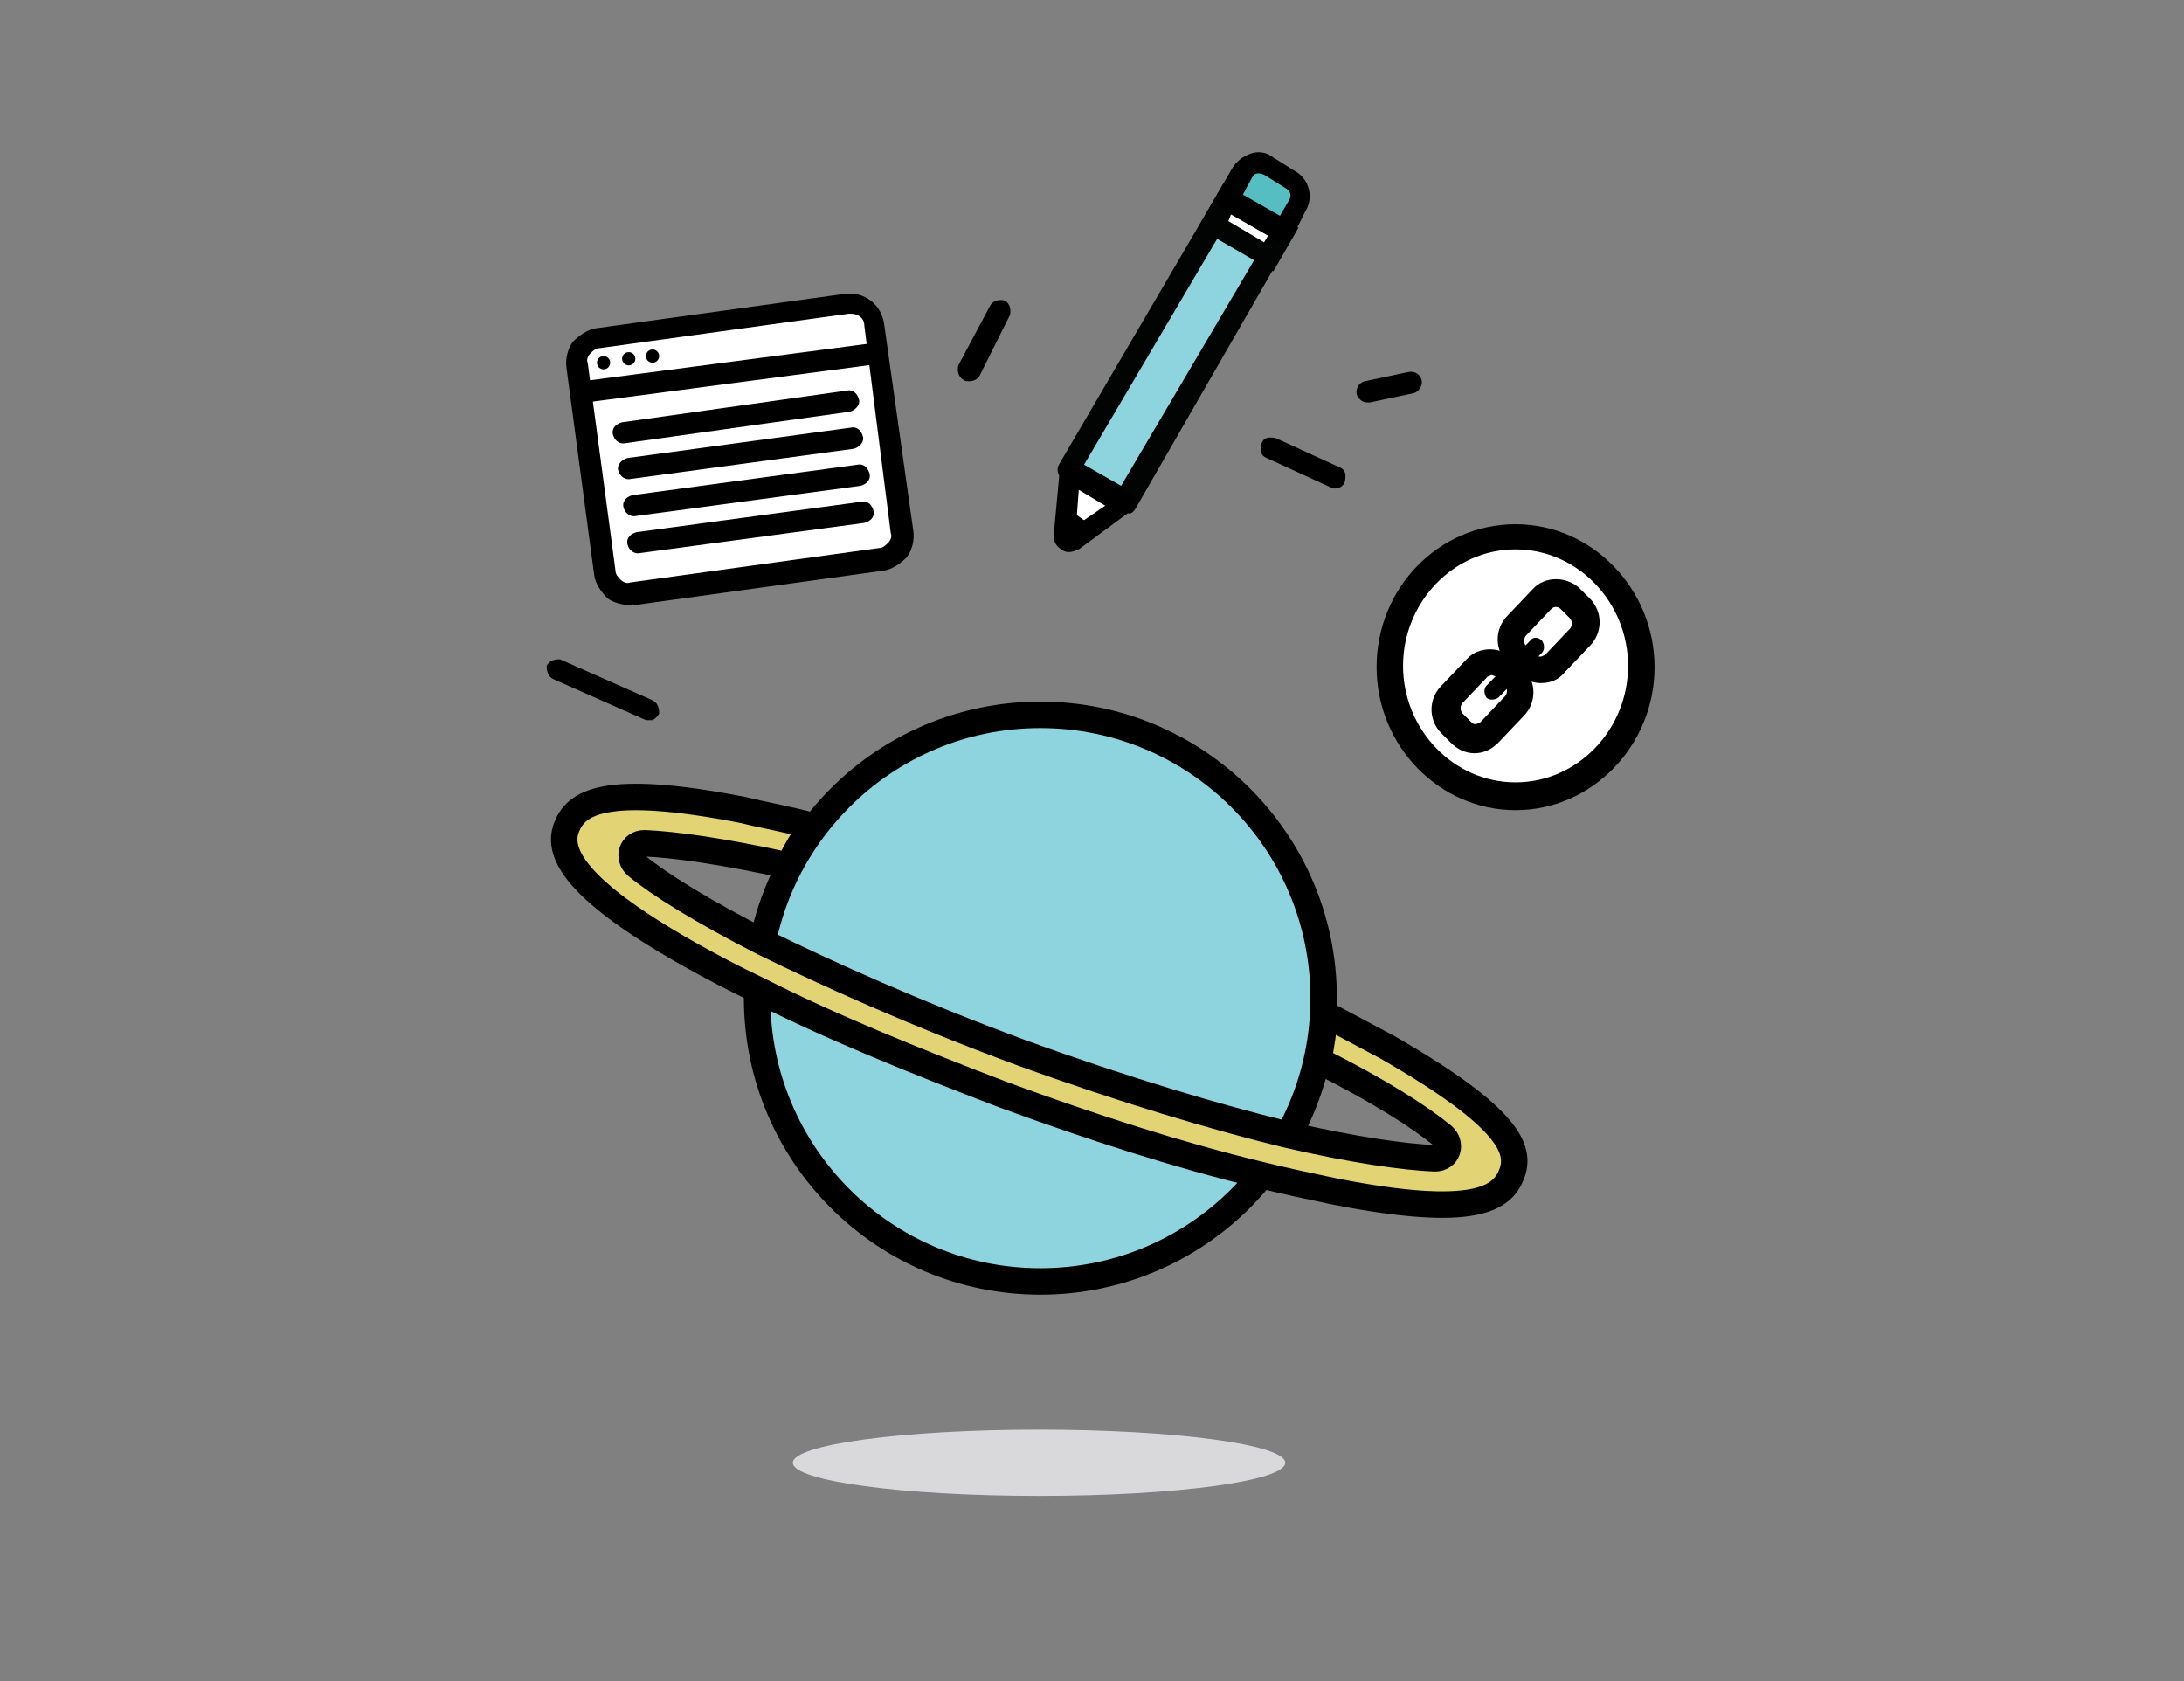 <?xml version="1.0" encoding="utf-8"?>
<!-- Generator: Adobe Illustrator 19.0.0, SVG Export Plug-In . SVG Version: 6.00 Build 0)  -->
<svg version="1.2" baseProfile="tiny" id="Layer_1" xmlns="http://www.w3.org/2000/svg" xmlns:xlink="http://www.w3.org/1999/xlink"
	 x="0px" y="0px" width="165px" height="127px" viewBox="0 0 165 127" xml:space="preserve">
<rect x="0" y="0" width="165" height="127" fill="#808080" stroke="none"/>
<g id="XMLID_2992_">
	<line fill="none" x1="103.4" y1="29.6" x2="106.7" y2="28.8"/>
	<path d="M103.3,30.4c-0.4,0-0.7-0.3-0.8-0.6c-0.1-0.5,0.2-0.9,0.6-1l3.3-0.7c0.5-0.1,0.9,0.2,1,0.6s-0.2,0.9-0.6,1l-3.3,0.7
		C103.5,30.4,103.4,30.4,103.3,30.4z"/>
</g>
<g id="XMLID_2991_">
	<line fill="none" x1="75.6" y1="23.5" x2="73.2" y2="28"/>
	<path d="M73.2,28.8c-0.1,0-0.3,0-0.4-0.1c-0.4-0.2-0.5-0.7-0.4-1.1l2.4-4.5c0.2-0.4,0.7-0.5,1.1-0.4c0.4,0.2,0.5,0.7,0.4,1.1
		L74,28.4C73.8,28.7,73.5,28.8,73.2,28.8z"/>
</g>
<g id="XMLID_2990_">
	<line fill="none" x1="96.2" y1="33.9" x2="100.9" y2="36.1"/>
	<path d="M100.9,36.9c-0.1,0-0.3,0-0.4-0.1l-4.8-2.2c-0.5-0.2-0.5-0.6-0.4-1.1c0.2-0.5,0.6-0.5,1.1-0.4l4.8,2.2
		c0.5,0.2,0.5,0.6,0.4,1.1C101.5,36.7,101.2,36.9,100.9,36.9z"/>
</g>
<g id="XMLID_2989_">
	<line fill="none" x1="42" y1="50.5" x2="49.1" y2="53.6"/>
	<path d="M49.3,54.4c-0.2,0-0.3,0-0.5,0l-7-3.1c-0.4-0.2-0.5-0.6-0.5-1c0.2-0.4,0.6-0.5,1-0.5l7,3.1c0.4,0.2,0.5,0.6,0.5,1
		C49.7,54.1,49.5,54.3,49.3,54.4z"/>
</g>
<g id="XMLID_2941_">
	<g id="XMLID_2942_">
		<g id="XMLID_2950_">
			
				<rect x="86.5" y="14.6" transform="matrix(-0.863 -0.505 0.505 -0.863 152.324 94.186)" fill="#8DD4DF" width="4.8" height="23.7"/>
			<path fill="#020303" d="M85,38.8c-0.2,0-0.3,0-0.5-0.1l-4.2-2.5c-0.4-0.3-0.5-0.7-0.3-1.1l12-20.5c0.1-0.2,0.3-0.4,0.5-0.4
				c0.2-0.1,0.5,0,0.6,0.1l4.2,2.5c0.4,0.3,0.5,0.7,0.3,1.1L85.8,38.4c-0.1,0.2-0.3,0.4-0.5,0.4C85.2,38.7,85.1,38.8,85,38.8z
				 M81.9,35.1l2.8,1.6l11.2-19l-2.8-1.6L81.9,35.1z"/>
		</g>
		<g id="XMLID_2949_">
			
				<rect x="91.9" y="16.1" transform="matrix(-0.863 -0.505 0.505 -0.863 167.057 79.635)" fill="#FFFFFF" width="4.8" height="2.2"/>
			<path fill="#020303" d="M96.2,20.5l-5.7-3.3l1.9-3.3l5.7,3.3L96.2,20.5z M92.8,16.7l2.7,1.6l0.3-0.5L93,16.2L92.8,16.7z"/>
		</g>
		<g id="XMLID_2948_">
			<path fill="#56BEC3" d="M97,17.5L92.8,15l1.1-1.9c0.4-0.7,1.3-0.9,2-0.5l1.6,1c0.7,0.4,0.9,1.3,0.5,2L97,17.5z"/>
			<path d="M97,18.3c-0.2,0-0.3,0-0.5-0.1l-4.2-2.5c-0.4-0.3-0.5-0.7-0.3-1.1l1.1-1.9c0.3-0.5,0.8-0.9,1.4-1.1
				c0.6-0.2,1.2-0.1,1.7,0.3l1.6,1c1.1,0.6,1.5,2,0.8,3.1l-1,2C97.6,18.1,97.3,18.3,97,18.3z M93.9,14.7l2.8,1.6l0.7-1.2
				c0.2-0.3,0.1-0.7-0.3-0.9l-1.6-1c-0.2-0.1-0.4-0.1-0.5-0.1c-0.2,0-0.3,0.2-0.4,0.3L93.9,14.7z"/>
		</g>
		<g id="XMLID_2944_">
			<g>
				<path fill="#FFFFFF" d="M80.7,35.6L80.7,35.6l-0.4,4.8c0,0.3,0.3,0.5,0.5,0.4l4-2.7l0,0L80.7,35.6z"/>
			</g>
			<g>
				<path d="M80.7,41.7c-0.2,0-0.4-0.1-0.5-0.2c-0.4-0.2-0.6-0.6-0.6-1l0.5-5.4l0.8-0.4l4.9,2.9l-0.1,0.8l-0.4,0.3l-3.8,2.8
					C81,41.7,80.9,41.7,80.7,41.7z M81.5,37l-0.2,2.7l2.2-1.5L81.5,37z"/>
			</g>
		</g>
		<g id="XMLID_2943_">
			<path d="M81.5,40.7c-0.2,0-0.3,0-0.5-0.1l-0.6-0.4c-0.4-0.3-0.5-0.7-0.3-1.1c0.3-0.4,0.7-0.5,1.1-0.3l0.7,0.5
				c0.4,0.3,0.5,0.7,0.3,1.1C82.1,40.6,81.8,40.7,81.5,40.7z"/>
		</g>
	</g>
</g>
<g id="XMLID_773_">
	<g id="XMLID_2869_">
		<g id="XMLID_2932_">
			<path fill="#FFFFFF" d="M66.6,42.3l-18.8,2.6c-1,0.1-2-0.5-2.1-1.6l-2.1-15.7c-0.1-1,0.5-2,1.6-2.1L64,22.9c1-0.1,2,0.5,2.1,1.6
				l2.1,15.7C68.4,41.2,67.7,42.1,66.6,42.3z"/>
			<path d="M47.5,45.7c-0.5,0-1.2-0.2-1.6-0.5c-0.5-0.5-0.9-1.1-1-1.7l-2.1-15.7c-0.1-0.7,0.1-1.5,0.5-2c0.5-0.5,1.1-0.9,1.7-1
				l18.8-2.6c1.5-0.2,2.8,0.8,3,2.3L69,40.1c0.1,0.7-0.1,1.5-0.5,2c-0.5,0.5-1.1,0.9-1.7,1L48,45.7C47.8,45.6,47.7,45.7,47.5,45.7z
				 M64.3,23.7c-0.1,0-0.1,0-0.2,0l-18.8,2.6c-0.3,0-0.5,0.2-0.7,0.4c-0.2,0.2-0.3,0.5-0.2,0.7l2.1,15.7c0,0.3,0.2,0.5,0.4,0.7
				s0.5,0.3,0.7,0.2l18.8-2.6c0.3,0,0.5-0.2,0.7-0.4s0.3-0.5,0.2-0.7l-2-15.7C65.3,24,64.8,23.7,64.3,23.7z"/>
		</g>
		<g id="XMLID_2931_">
			<line fill="none" x1="44.1" y1="29.6" x2="66.3" y2="26.7"/>
			<path d="M44.1,30.4c-0.4,0-0.7-0.3-0.8-0.7c-0.1-0.5,0.3-0.8,0.7-0.9l22.1-2.9c0.5-0.1,0.8,0.3,0.9,0.7s-0.3,0.8-0.7,0.9l-22,2.9
				C44.2,30.4,44.2,30.4,44.1,30.4z"/>
		</g>
		<g id="XMLID_2893_">
			<g id="XMLID_2918_">
				<circle cx="45.6" cy="27.4" r="0.5"/>
			</g>
			<g id="XMLID_2917_">
				<circle cx="47.5" cy="27.1" r="0.5"/>
			</g>
			<g id="XMLID_2894_">
				<circle cx="49.3" cy="26.9" r="0.5"/>
			</g>
		</g>
	</g>
	<g id="XMLID_779_">
		<g id="XMLID_892_">
			<path d="M47.1,33.5c-0.4,0-0.7-0.3-0.8-0.7c-0.1-0.5,0.3-0.8,0.7-0.9l17-2.4c0.5-0.1,0.8,0.3,0.9,0.7s-0.3,0.8-0.7,0.9L47.1,33.5
				L47.1,33.5z"/>
		</g>
		<g id="XMLID_891_">
			<path d="M47.5,36.2c-0.4,0-0.7-0.3-0.8-0.7s0.3-0.8,0.7-0.9l16.9-2.3c0.5-0.1,0.8,0.3,0.9,0.7s-0.3,0.8-0.7,0.9L47.5,36.2
				L47.5,36.2z"/>
		</g>
		<g id="XMLID_789_">
			<path d="M47.9,39c-0.4,0-0.7-0.3-0.8-0.7c-0.1-0.5,0.3-0.8,0.7-0.9l17-2.3c0.5-0.1,0.8,0.3,0.9,0.7c0.1,0.5-0.3,0.8-0.7,0.9
				L47.9,39L47.9,39z"/>
		</g>
		<g id="XMLID_780_">
			<path d="M48.2,41.8c-0.4,0-0.7-0.3-0.8-0.7c-0.1-0.5,0.3-0.8,0.7-0.9l17-2.3c0.5-0.1,0.8,0.3,0.9,0.7c0.1,0.5-0.3,0.8-0.7,0.9
				L48.2,41.8C48.3,41.8,48.2,41.8,48.2,41.8z"/>
		</g>
	</g>
</g>
<g id="XMLID_916_">
	<g id="XMLID_915_">
		
			<circle id="XMLID_1100_" fill="#8DD4DF" stroke="#000000" stroke-width="2" stroke-miterlimit="10" cx="78.6" cy="75.4" r="21.4"/>
	</g>
	<path id="XMLID_917_" fill="#E2D374" stroke="#000000" stroke-width="2" stroke-linecap="round" stroke-miterlimit="10" d="
		M104.8,79.1c-1.5-0.8-3-1.6-4.7-2.5c-0.1,1.2-0.3,2.4-0.5,3.5c4.6,2.3,7.7,4.3,9.4,5.7c0.7,0.6,0.4,1.7-0.6,1.7
		c-2.3-0.1-6-0.6-11.2-1.8c-5.3-1.3-12.1-3.3-20.1-6.2c-8.1-3-14.5-5.9-19.4-8.3c-4.7-2.4-7.9-4.4-9.6-5.8c-0.7-0.6-0.4-1.7,0.6-1.7
		c2.3,0.1,5.9,0.6,10.9,1.7c0.5-1.1,1.1-2.1,1.8-3c-1.8-0.5-3.6-0.8-5.2-1.2c-10.7-2.1-12.7-0.5-13.4,1.3c-0.6,1.6-0.1,4.3,9.3,9.6
		c1.6,0.9,3.3,1.8,5.2,2.7c5.3,2.7,11.7,5.3,18.5,7.9c6.8,2.5,13.4,4.6,19.2,6c2,0.5,3.9,0.9,5.8,1.3c10.7,2.1,12.7,0.5,13.4-1.3
		C114.9,86.9,114.2,84.5,104.8,79.1z"/>
</g>
<g id="XMLID_20_">
	<ellipse fill="#FFFFFF" cx="114.5" cy="50.3" rx="9.5" ry="9.8"/>
	<path d="M114.5,61.2c-5.8,0-10.5-4.9-10.5-10.8c0-6,4.7-10.8,10.5-10.8S125,44.5,125,50.4C125,56.3,120.3,61.2,114.5,61.2z
		 M114.5,41.5c-4.7,0-8.5,4-8.5,8.8s3.8,8.8,8.5,8.8s8.5-4,8.5-8.8S119.2,41.5,114.5,41.5z"/>
</g>
<g id="XMLID_13_">
	<g id="XMLID_22_">
		<path d="M116.4,51.6c-0.7,0-1.3-0.3-1.8-0.8l0,0l-0.7-0.7c-1-1-1-2.6,0-3.6l1.9-2c0.9-1,2.6-1,3.6,0l0.7,0.7c1,1,1,2.6,0,3.6
			l-1.9,2C117.7,51.4,117.1,51.6,116.4,51.6L116.4,51.6z M116.1,49.5c0.1,0.1,0.2,0.1,0.3,0.1l0,0c0.1,0,0.2-0.1,0.3-0.1l1.9-2
			c0.2-0.2,0.2-0.6,0-0.8l-0.7-0.7c-0.2-0.2-0.5-0.2-0.7,0l-1.9,2c-0.2,0.2-0.2,0.6,0,0.8L116.1,49.5z"/>
	</g>
	<g id="XMLID_28_">
		<path d="M111.4,56.9L111.4,56.9c-0.7,0-1.3-0.3-1.8-0.8l-0.7-0.7c-1-1-1-2.6,0-3.6l1.9-2c0.9-1,2.6-1,3.6,0l0.7,0.7
			c1,1,1,2.6,0,3.6l-1.9,2C112.7,56.6,112.1,56.9,111.4,56.9z M112.7,51c-0.1,0-0.2,0.1-0.3,0.1l-1.9,2c-0.2,0.2-0.2,0.6,0,0.8
			l0.7,0.7l0,0c0.1,0.1,0.2,0.1,0.3,0.1l0,0c0.1,0,0.2-0.1,0.3-0.1l1.9-2c0.2-0.2,0.2-0.6,0-0.8l-0.7-0.7
			C112.9,51.1,112.8,51,112.7,51z"/>
	</g>
	<g id="XMLID_27_">
		<path d="M112.3,52.7L112.3,52.7c-0.2-0.3-0.2-0.7,0-0.9l3.3-3.4c0.2-0.3,0.6-0.3,0.9,0l0,0c0.2,0.3,0.2,0.7,0,0.9l-3.3,3.4
			C112.9,52.9,112.5,52.9,112.3,52.7z"/>
	</g>
</g>
<ellipse fill="#D9D9DB" cx="78.5" cy="110.5" rx="18.6" ry="2.5"/>
</svg>
